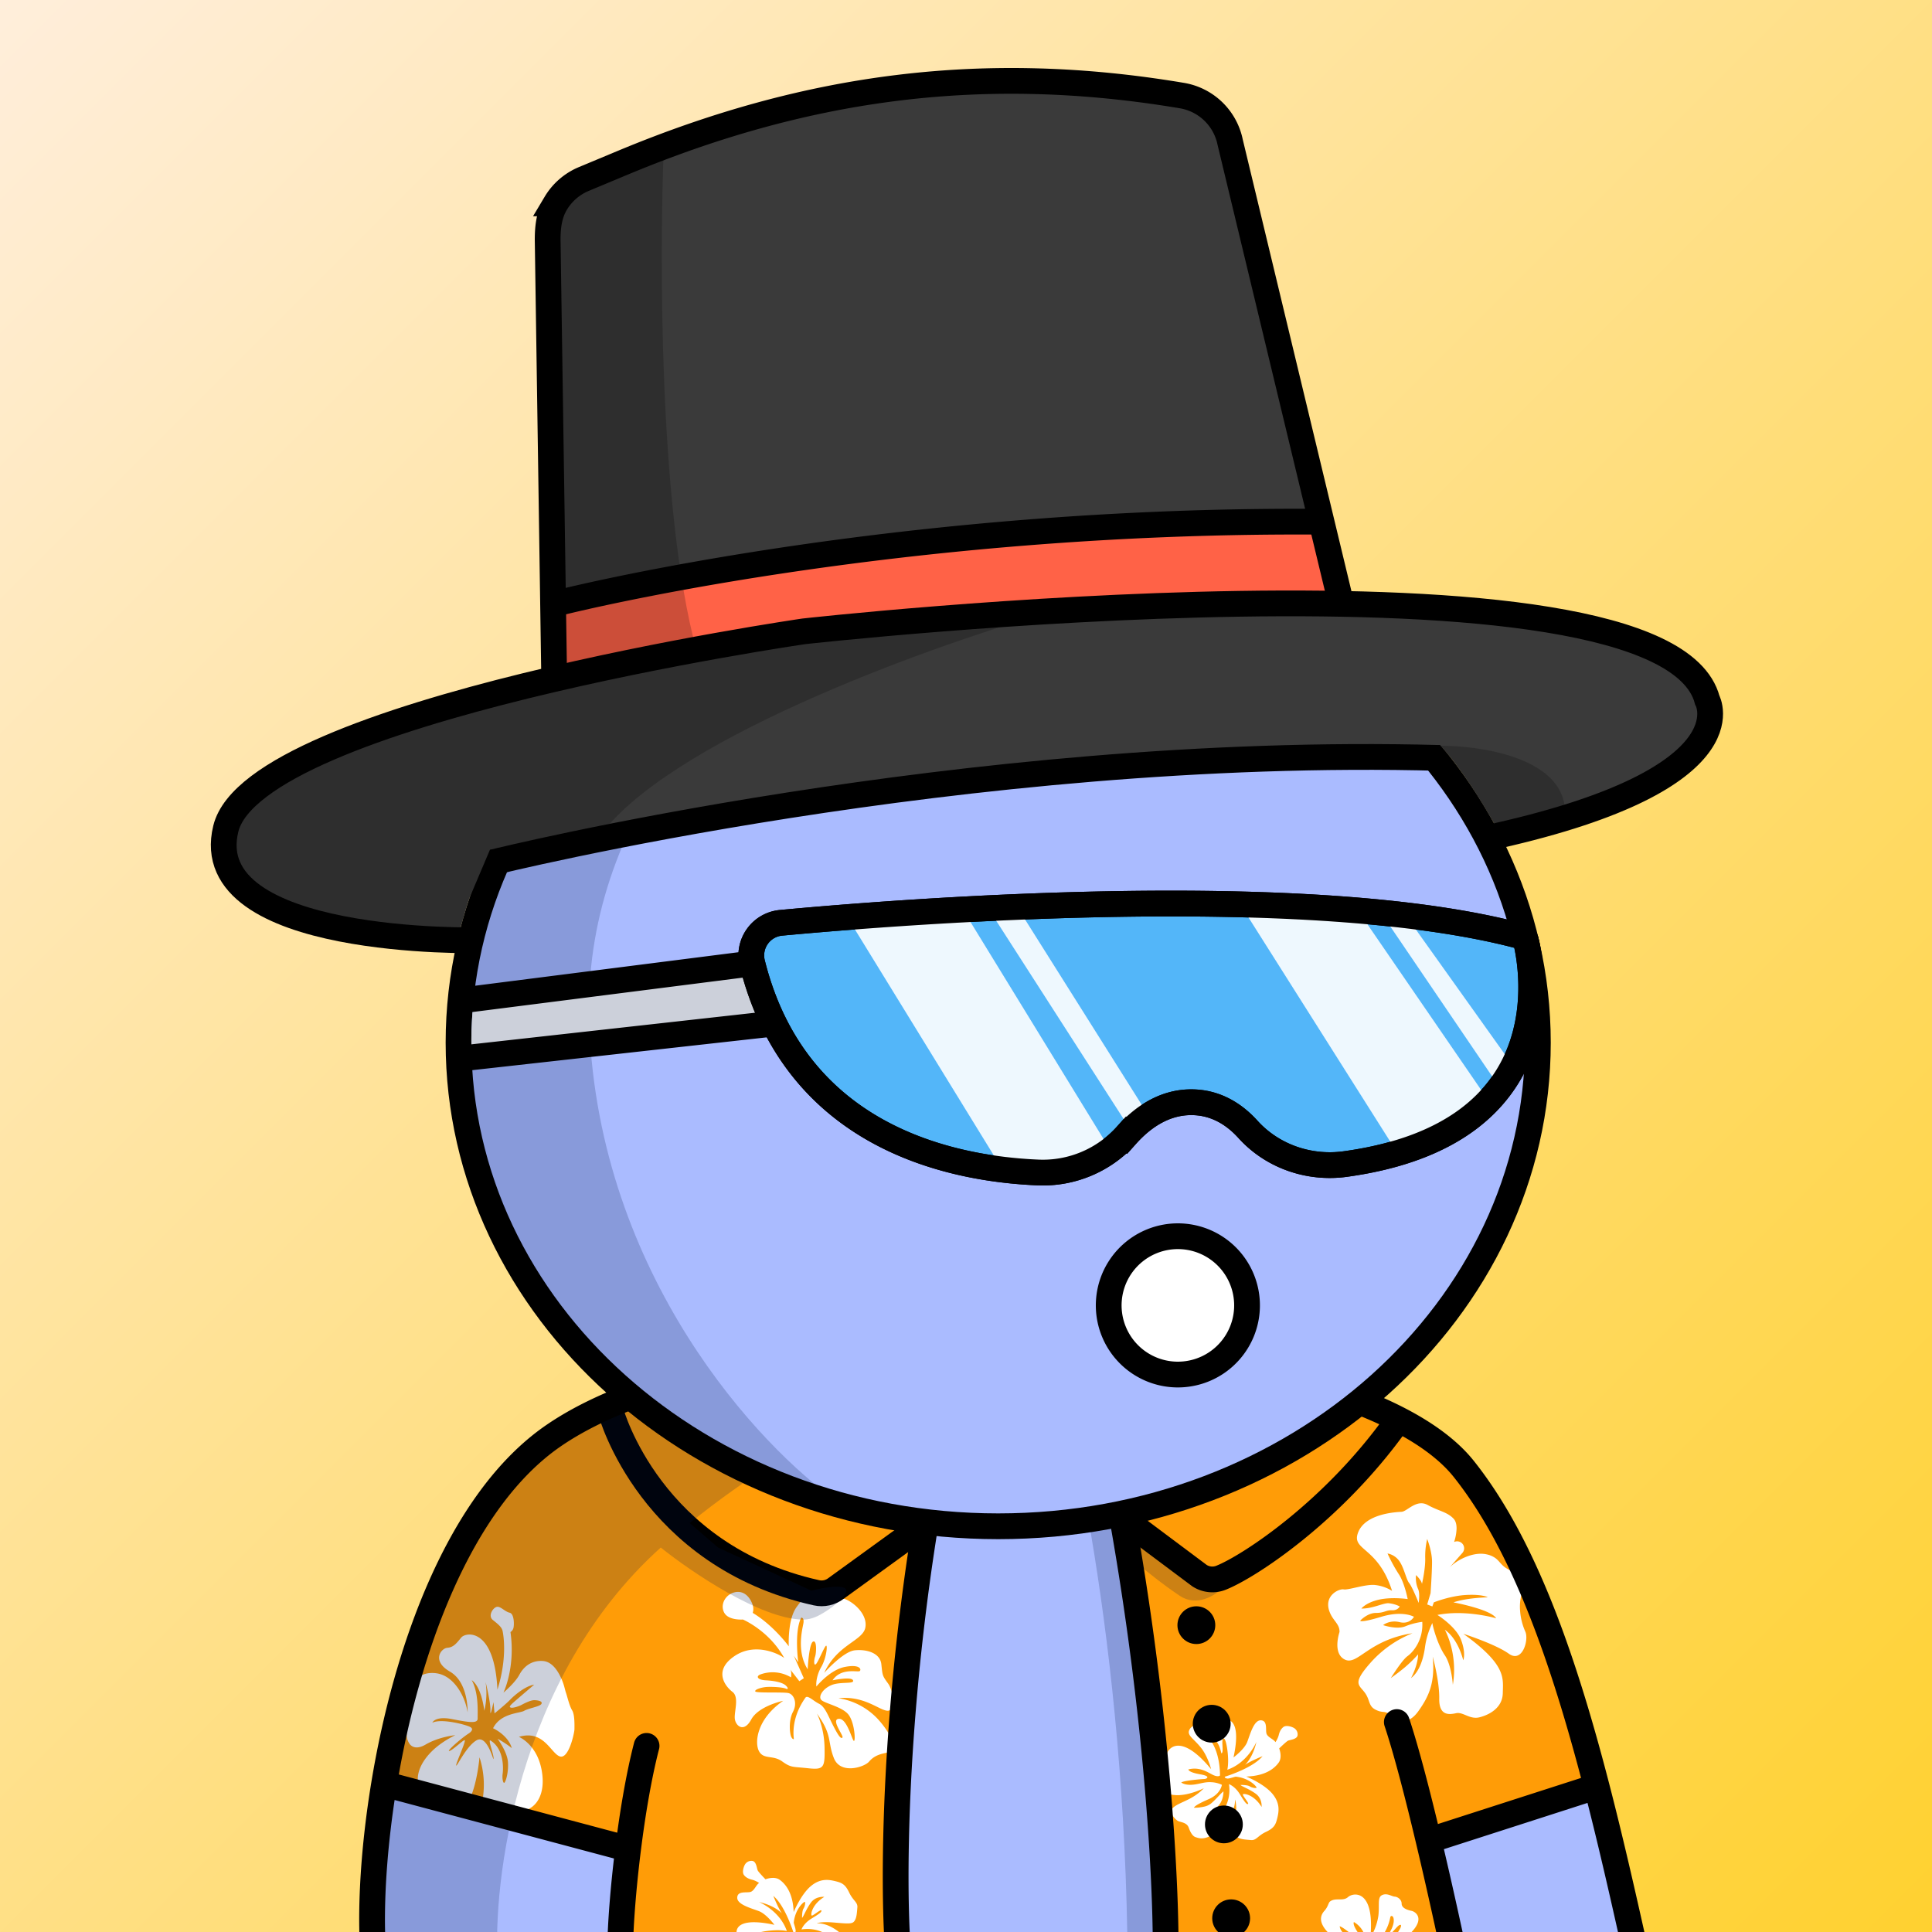 <svg
      xmlns="http://www.w3.org/2000/svg"
      preserveAspectRatio="xMidYMin meet"
      fill="none"
      viewBox="0 0 1500 1500"
    >
      <rect x="0" y="0" width="1500" height="1500" fill="#808080" stroke="none"/>
      <g>
      <path fill="url(#prefix__paint0_linear_53_28789)" d="M0 0h1500v1500H0z"/><defs><linearGradient id="prefix__paint0_linear_53_28789" x1="1500" y1="1500" x2="0" y2="0" gradientUnits="userSpaceOnUse"><stop stop-color="#FFD130"/><stop offset="1" stop-color="#FFEEDB"/></linearGradient></defs>
      <g clip-path="url(#prefix__clip0_53_28861)"><path d="M288.689 1505.46l13.36-114.71 184.06 50.66-2.67 64.05h-194.75zM1108 1433.32l14.43 70.68H1265l-32.74-114-124.26 43.32z" fill="#ABF"/><path d="M1234.09 1389.91l-1.71.53-19.66 6.06-102.72 31.64.59 2.99 13.82 69.38H480.84l4.42-40.4v-.11l2.71-24.81-101.26-29.1-13.09-3.76-10.37-2.99L315.5 1386l-21.79-6.26 10.49-35.71 13.85-47.18 11.62-44.85 47.33-84s34.09-40.25 77.5-64.5c6.671-3.83 49.624-24.73 56.86-27.35 1.771 2.12 5.65 2.14 7.63 4.06 50.51-26.71 90.16-34.99 263.51-37.21 162.67-2.07 237 34.5 266.42 47.62 3.41-2.84 6.62 2.08 9.59-1.22l62 37.24 38.21 52.88 21.53 39.85 4.57 9.09 14 27.93 35.27 133.52z" fill="#FF9C07"/><path d="M904.51 1506.46h-10.45l-190.05-.99h-2.92v-.01l-4.33-141.95 15.97-178.6.12-1.36L747 1043.5l99 8.5 29.96 130.02.49 3.1 13.58 85.27 8.65 87.59 4.16 108.97 1.67 39.51z" fill="#ABF"/><path d="M659.27 1469.31c-3.06-6.46-5.75-7.56-10.761-8.78-5.01-1.21-11.74-2.44-19.32 4.15-7.58 6.6-13 19.88-13 19.88-.49-15.25-6.6-22.08-10.88-25.12-4.28-3.05-11-.37-11-.37s-5.26-5.37-6-6.84c-.74-1.46-.999-7.07-4.279-7.43a5.843 5.843 0 00-3.338.61 5.83 5.83 0 00-2.412 2.38c-.73 1.23-2.441 5.74-.611 8.06 1.83 2.31 4.52 3.17 6.72 3.67 1.78.55 3.465 1.37 5 2.43-2.33 1.34-3.79 6.22-6.85 6.98-3.06.77-10-.99-10.15 4.4-.15 5.4 11.13 8.29 16.87 10.49 5.74 2.19 12 10.61 12 10.61-25-5.38-29.56 1.18-29.4 5.99h17.47a41.03 41.03 0 015.81-1.16c10.52-1.46 15.77 0 15.77 0-5.5-15.96-21.64-22.54-21.64-22.54 12.36 2.81 17.46 8.46 17.83 8.87-3.17-4.64-6.699-13.63-6.699-13.63 8.35 6.98 14.399 24.56 15.649 28.46.16.49.24.76.24.76s.69.28 1.15-.76c.151-.37.252-.76.3-1.16.22-1.54-1.539-5.98-1.459-6.63 1.1-10.69 7.94-16.28 8.55-16.03.61.25.25 3.29-1 5.23-1.25 1.95-1.101 7.21-1.101 7.21 1.22-1.1 3.061-6.6 6.851-11.83 3.79-5.24 10.419-4.48 10.419-4.48-9.9 5.98-10.879 14.51-9.659 14.51 1.22 0 6.849-4.99 7.339-3.99.49 1-1 2.32-7.46 6.22s-7.949 8.54-7.949 8.54a29.007 29.007 0 0117.139 2.48h12.59c-10.43-8.42-17.88-7.14-17.88-7.14s2.45-1.69 14.06-.65 13.821 1 15.401-1.52c1.58-2.51 1.719-6.1 2.079-10.24.36-4.14-3.339-5.16-6.389-11.63zm-43.161 31.15c.16.49.24.76.24.76s.69.28 1.15-.76h-1.4.01zM1080.58 1500.46h-1.77 1.77zm-33.96-27.59c-4 3.62-9.77.08-14.09 3.53-1.16.93-1.38 3.99-4.32 7.24-2.94 3.25-4.67 8.45 2.16 15.96.27.29.54.58.82.86h11.36c-2.41-2.89-2.41-4.91-2.41-4.91 1.35.29 4.52 2.54 7.56 4.91h6.62c-4.72-6.91-3.12-8.18-3.12-8.18 3.27 1.92 5.89 4.77 7.52 8.18h5.53c2.11-33.69-13.8-31.08-17.63-27.58v-.01zm34 27.59c1.6-1.5 3.57-3.99 4.93-5.17 2-1.71 4-1.22-.4 5.17h10.37c11-11.15 3.36-16.28.39-16.88-3.74-.75-7.68-2.34-7.68-5.62 0-3.27-3.28-5.34-5.44-5.43-2.16-.09-5.79-3-9.68-1.21-3.89 1.79-1.91 7.41-2.94 16.04a44.93 44.93 0 01-4.07 13.1h8.82a35.52 35.52 0 004.5-11.97c.34-1.55 2.93-1.55 2.68 3.19-.19 3.49-2.2 7.11-3.25 8.79M1004.43 1341.5c-1.22-.72-5.74-2.43-8.06-.61-2.32 1.83-3.18 4.52-3.68 6.72a18.917 18.917 0 01-2.44 4.99c-1.34-2.32-6.23-3.78-7-6.84-.77-3.05 1-9.97-4.4-10.11-5.4-.14-8.31 11.09-10.51 16.83-2.2 5.73-10.64 11.97-10.64 11.97 4.69-21.63.34-27.93-4.06-29.12a7.424 7.424 0 00-5.6.85c-3.18 2.1-7.09 3.76-9.41 1.43-2.32-2.32-6.11-1.46-7.7 0-.302.26-.639.48-1 .65-2 1.07-5.49 2-6.72 5.33-1.47 3.99 3.91 6.58 9.29 13.42 5.38 6.83 7.82 16.59 7.82 16.59-17.07-20.71-27.16-20.05-31.74-15.96a8.795 8.795 0 00-3 5.7c-.19 4.25-4.37 6.13-6.4 9.45-.579.9-.942 1.93-1.06 2.99-.1 1 .69 2.24 1.33 4.21.422 1.29.674 2.64.75 3.99.24 4.23 2.51 8.91 11.74 9.68.35 0 .72.06 1.1.08 10.14.49 21.64-5.37 21.64-5.37-8 8.37-16.73 10.25-22 13.68-.42.27-.82.55-1.19.84-4.42 3.46-.42 8.19 2 10.14.312.27.647.51 1 .71 2 1.1 7 1.1 8.44 5.25 1.44 4.15 3.3 6.83 5.5 7.44 2.2.61 8.68 3.9 20.3-8.18a43.526 43.526 0 006.85-9.07c4-7.25 3.2-12.03 3.2-12.03s1.1 1.61 1 8.38c0 1.59-.12 3.45-.31 5.65-1 11.59-1 13.79 1.52 15.37 2.52 1.59 6.12 1.71 10.27 2.08 4.15.37 5.14-3.29 11.62-6.35 6.48-3.05 7.58-5.73 8.8-10.73 1.22-5 2.44-11.71-4.16-19.28-6.6-7.56-19.92-12.97-19.92-12.97 15.28-.47 22.12-6.58 25.18-10.85 3.06-4.27.37-10.97.37-10.97s5.38-5.25 6.84-5.99c1.46-.74 7.09-1 7.46-4.27.13-1.15-.09-2.3-.63-3.32a5.76 5.76 0 00-2.39-2.4zm-53.5 37.91s-.45 1.12 1.93 1.45c1.54.22 6-1.53 6.65-1.45 10.7 1.1 16.32 7.92 16.07 8.52-.25.61-3.3.25-5.26-.99-1.96-1.25-7.21-1.1-7.21-1.1 1.1 1.22 6.6 2.99 11.86 6.82s4.52 10.25 4.52 10.25c-6-9.88-14.54-10.86-14.54-9.64 0 1.22 5 6.84 4 7.32-1 .49-2.32-.99-6.24-7.44-.11-.19-.22-.37-.34-.54-3.83-5.98-8.21-7.39-8.21-7.39a29.167 29.167 0 01-3.55 19.15c-2.57 4.51-8.19 4.88-8.19 4.88s-.12-3.05 3.79-7.56 3.67-10.85 3.67-10.85c-2.33 1.7-5.63 6.09-9.78 9.5a13.149 13.149 0 01-5.2 2.33c-2.625.59-5.309.88-8 .85.69-1 1.68-2 6.85-4.52 1.3-.63 2.87-1.35 4.77-2.19 9.41-4.15 10.14-11.09 10.14-11.09a21.186 21.186 0 00-7.73-2c-.42 0-.86-.06-1.31-.07-5.38-.13-9.78 2-15.16 2.07-5.38.07-7.34-1.83-7.34-1.83 2.45-1.58 16.63-2.68 18-2.68 1.37 0 5.87-2.08-3.42-3.66-9.29-1.59-9.05-3.78-9.05-3.78 9.66-2.44 16.14 3.17 19.93 4.64 3.79 1.46 4.65 0 4.65 0-.25-18.06-6.48-25.86-7.34-27.2-.86-1.34 1-3.17 4.16.36s4.16 9.64 4.16 9.64c1.83.12.61-6.59.85-9.52.24-2.93 2.34-3.9 3.81 6.59 1.47 10.5 0 15.74 0 15.74 16-5.49 22.6-21.59 22.6-21.59-2.81 12.28-8.44 17.38-8.9 17.79 4.66-3.17 13.67-6.7 13.67-6.7-7.84 9.46-29.31 15.93-29.31 15.93v-.04zM444.19 1327.87c-2.15-3.47-3.8-10.9-4.8-13.7-1-2.8-1.4-7.08-5-13.87-3.6-6.78-7.95-10.41-13.07-10.72-5.46-.34-13.07 1.31-18.2 10.89-3.29 6.14-12.25 13.7-12.25 13.7s9.43-19.16 5.46-47.05a5.17 5.17 0 002.15-2.63c.83-2 1-11.57-2.81-12.39-3.81-.83-7.28-5.45-10.26-4.45-2.98.99-6.62 6.98-2.81 10.06s6.95 5.45 7.61 8.58c.66 3.13 3.81 20.64-4 45.56-2.32-48.19-24.49-44.89-28.13-40.44-3.64 4.45-6 7.6-10.76 7.93-4.76.33-12.57 10.07 2 18.49 14.57 8.42 13.73 31.69 13.73 31.69-1.65-11.56-10.09-28.39-24.15-30.38a22.813 22.813 0 00-5.09-.18c-1.425.1-2.832.37-4.19.81-7.58 2.51-10.9 10.03-9.92 18.03 1.33 10.73-2.65 15.35-3.8 25.42-.146 1.24-.19 2.49-.13 3.73 0 2.73.927 5.38 2.63 7.51 2.45 2.71 6.53 3.23 12.06 0 10.42-6.1 23-7.26 23-7.26-24.31 11.89-31.71 29.32-28.31 38.52a9.71 9.71 0 001.92 3.22 9.68 9.68 0 003.19 2.22c1.204.51 2.5.78 3.81.77 15.55.5 8.6 12.56 21.67 12.56 2.94 0 5.39-2 7.43-5.17a29.678 29.678 0 001.94-3.55c5.48-11.8 7.18-31.4 7.18-31.4a69.177 69.177 0 012.23 33.77c-.154.75-.348 1.49-.58 2.21-.21.64-.344 1.29-.4 1.95-.37 4.65 3.6 7.98 8.84 6.48a13.288 13.288 0 004.25-2.72c1.79-1.49 3.58-3.09 5.18-3.58.324-.1.661-.15 1-.14.925.08 1.807.43 2.54 1 1.91 1.31 4.1 3.33 9.53 2.75.32 0 .62-.08.93-.13 10.55-1.7 18.31-13.15 14.61-32.22-3.81-19.65-17.54-25.25-17.54-25.25 19.36-5.78 24.82 12.87 31.77 15.18 6.95 2.32 11.35-18.46 11.35-21.11 0-2.64.34-11.22-1.81-14.69zm-23.82-4.99c-1.16 2.14-9.93 3.34-13.41 5.39-3.48 2.04-18.25 1.66-24.14 13.54 0 0 11.57 5.17 14.54 15.41a79.012 79.012 0 00-11.08-7.27s7.61 10.07 8.11 18.32c.5 8.25-1.82 15.19-2.82 15.85-1 .66-1.82-3.63-1.32-6.98.5-3.35 1.39-19.05-9.34-25.76-2.57-1.61 3 11.89 2.23 14.37-.23.7-5.13-19.32-13.24-14.53-8.11 4.79-15.23 20.8-15.72 19.48-.49-1.33 8.44-20.31 6.45-19.65-1.99.66-9.93 8.42-11.91 8.42-1.98 0 10-10.33 14.89-13.42 1.1-.69 5.3-3.48 1-5.45-4.06-1.88-22.16-6.52-28.95-3.09.1-.26 2.31-5.36 15.37-2.8 13.41 2.64 19.81 3.52 19.82-.39 0-6.79.7-20.08-4.59-29.82 0 0 7.11 3.68 9.76 23.72a58.41 58.41 0 001-22.29c.33 1.32 4 16.14 3.72 22.29-.26 6.43 2.39-6.71 2.39-6.71l.82 8.75s8.77-7.1 12.08-10.56c3.31-3.47 11.92-10.74 18.7-11.73 0 0-9.27 7.92-14.07 12.05-4.8 4.13-5.79 5.28-4 5.78s6.46-1.16 8.28-2.14c1.82-.99 6.95-3.64 9.76-3.64 2.81 0 6.82.75 5.67 2.86zM1184.22 1266.72a48.3 48.3 0 01-4-15.84c-.36-3.86-.11-7.75.74-11.53.71-2.59.99-5.29.85-7.98-.1-1.74-.55-3.45-1.34-5.01-.79-1.57-1.89-2.95-3.23-4.08-1.51-1.28-3.2-2.35-5-3.18-6.43-3.05-7.48-6.54-11-9.24-2-1.45-4.28-2.47-6.7-2.99-10.24-2.5-23.18 3.99-29.07 10.12.9-1 4.87-5.64 9.88-11.25a5.45 5.45 0 001.4-3.38c.05-1.26-.33-2.49-1.08-3.5a5.456 5.456 0 00-3.06-2.02c-1.22-.3-2.51-.17-3.65.37a36.32 36.32 0 001.92-10.58c0-2.88-.58-5.71-2.38-7.58-5.07-5.29-11.3-5.75-20.06-10.58-8.76-4.83-15.9 5.06-20.28 5.29-4.38.23-27.88 1.38-33.65 15.86-5.77 14.49 15.21 10.58 26.28 45.52a31.484 31.484 0 00-13.83-4.6c-7.61-.45-20.28 4.14-23.74 3.46-3.46-.69-15.93 4.78-10.83 17.7 2.71 6.88 7.83 9.2 7.6 15.41 0 0-5.76 16.55 4.15 21.38 9.91 4.83 18.21-15.18 52.55-20.46a86.43 86.43 0 00-32.27 22.53c-14.52 16.32-9.68 17.24-5.07 23.23 4.61 5.98 2.77 10.57 8.53 13.56 5.76 2.98 6.68.45 11.52 3.91 4.84 3.45 12.91 9.65 21.67-2.53 8.76-12.18 13.14-22.76 11.29-42.54 0 0 5.3 19.09 5.07 32.66-.23 13.56 7.84 12.41 13.14 11.26 5.3-1.15 10.6 5.06 18 3.22 7.4-1.83 18-7.13 18.2-18.85.2-11.73 3-21.85-30.63-45.99.75.23 24.81 7.99 35.24 15.4 10.54 7.66 15.84-10.74 12.84-17.17zm-68.22-12.88s14.52 8.98 18.44 19.54c3.92 10.57 1.61 15.64 1.61 15.64s-3.69-16.33-14.29-23.68c0 0 10.37 18.16 6.22 42.76 0 0-.92-15.17-6.22-22.94-5.3-7.78-9.22-21.39-9.68-25.07a61.146 61.146 0 00-5.76 19.08c-1.61 11.5-5.53 19.77-10.83 23.68 0 0 5.3-9.42 5.53-18.38-3.22 3.6-6.69 6.98-10.37 10.11-5.37 4.47-10.53 8.06-10.82 8.26.26-.43 8.8-14.06 12.89-16.96 4.09-2.89 12.45-12.19 11.53-26.67-4.51.58-8.92 1.74-13.14 3.45-6.69 2.76-17.29-.92-17.29-.92s5-4.22 12.91-2.3c7.91 1.91 11.06-4.17 11.06-4.17s-8.53-5.1-25.35 0c-16.82 5.09-16.36 2.99-16.36 2.99s5.53-5.99 12.21-5.99c6.68 0 7.84-2.3 12.45-2.07 4.61.23 6-2.99 6-2.99a24.8 24.8 0 00-8.76-2.48c-4.23-.14-12.67 4.37-21 4.14 0 0 3.46-4.6 13.6-6.89 10.14-2.3 22.35-.46 22.35-.46s-2.53-12.88-6.91-19.32c-3.31-5.14-6.23-10.53-8.76-16.1 3.74.71 7.06 2.86 9.22 5.99 3.69 5.29 5.3 14.24 7.6 17.01 2.3 2.76 7.38 15.4 7.38 15.4s1.15-7.58-.46-10.8c-1.46-3.4-2.02-7.13-1.61-10.81 0 0 4.37 4.14 4.61 6.9 0 0 2.76-11.73 2.53-19.96-.13-5.03.38-10.06 1.54-14.96 0 0 3.76 9.43 3.76 17.71 0 8.28-1.15 24.37-1.15 24.37l-2.61 8.74 4 1.55 1.15-3.17s12.45-5.06 25.13-5.74c12.68-.69 16.82 1.83 16.82 1.83s-15.9.23-26.73 3.91c0 0 29.5 5.52 33.18 12.42.01-.12-23.96-7.02-45.62-2.65zM681.229 1334.32a53.077 53.077 0 00-30.23-15.84c19.85-2.07 31.34 9.14 37.76 9.71.21.02.421.02.63 0 5.84-.15 4.69-13.11.92-19.85-.275-.5-.582-.98-.92-1.44-4.47-6.12-4.14-5.99-5.13-14.86-.99-8.87-11.75-11.72-20.68-10.73-8.93.99-23.2 16.96-23.65 17.49 10.09-22.11 29.94-24.75 31.92-35.15 1.98-10.4-9.6-20.31-16.71-22.46-7.11-2.14-13.24 2.15-19.53-1.15-6.29-3.31-10.09-2.15-17.2 7.76-7.11 9.9-6 30.38-6 30.38s-11.75-16.19-28-25.94a10.08 10.08 0 00-.24-6.73c-2.14-5.98-7-10.97-14-9.2-7.39 1.94-11.25 9.98-7.77 15.97 3.48 5.98 14.39 5.11 14.39 5.11s20.36 8.58 32.1 29.93c-2.81-2.47-22-12.88-38.72-1.48-16.72 11.39-6.94 23.6-1.48 27.73 5.46 4.13 1.15 15.52 1.82 20.95.67 5.44 7 11.07 12.74.5 5.74-10.56 24.82-14.52 24.82-14.52-20.85 14.35-22.34 32.84-18.7 39.28 3.64 6.45 10.75 2.64 17.87 7.75 7.12 5.12 8.11 4 20.35 5.35 12.24 1.36 12.91-.72 12.58-16.4-.32-15.19-5.61-25.43-5.94-26.06 12.22 16.66 8.09 21.77 13.22 34.64 5.13 12.87 23.66 6.98 27.3 2.64 3.14-3.69 6.89-5.43 12.1-6.58.84-.19 1.71-.36 2.63-.52 5.27-.92 5.18-8.14-1.7-18.15a72.684 72.684 0 00-6.55-8.13zm-18.23 17.34c-1.32 0-5.29-17.67-11.75-17.17s4 13.21 2.82 14.53c-1.18 1.32-3.15-1.32-7.28-9.41-4.13-8.09-6.29-14.53-10.93-16.84-4.64-2.31-8.93-7.09-10.59-4.62-1.66 2.48-10.92 15.03-8.93 32.03 0 0-.83.65-2-1.66-1.17-2.32-2.31-12.54 1.33-19.47 3.64-6.94.66-13.54-3.48-14.53-4.14-.99-25.15.16-25.81-1.32-.66-1.47 5.13-3.3 9.43-3.47 4.3-.17 12.41.17 15.06 1.65 0 0 2 0-.66-2.64-2.66-2.63-9.43-3.83-15.72-4.15-6.29-.32-7.94-3.11-4-4.6a27.806 27.806 0 0123.66 2.31s.73-4.06-.55-6.07l7 9.04 3.48-2.3-7.78-17.5 3.47 5.12s-3.3-23.95 2.32-34.67c0 0 2.48-.17 1.66 4.46-.82 4.63-5.44 21.79 3.32 35.65 0 0 1-19.81 4.12-21.46 3.12-1.64 2.65 8.75 1.66 11.56-.99 2.8-1.14 7.76.75 5.77 1.89-1.98 6.69-14.19 7.85-14.19 1.16 0 0 9.9-3.81 16.51-3.81 6.6-4.13 12.87-3.8 15.18 0 0 10.42-12.88 22-15.18 11.58-2.31 13.07 1.81 11.74 3.13-1.33 1.32-14.39-2.99-21.18 7.24 0 0 14.56-3.15 15.89 0 1.33 3.16-9.6.85-16.55 3.65-6.95 2.81-10.59 8.92-8.11 11.56 2.48 2.63 14.9 4.99 20.36 10.56 5.46 5.58 6.36 21.3 5.01 21.3z" fill="#fff"/><path d="M955.86 1503.99c8.113 0 14.69-6.56 14.69-14.65 0-8.1-6.577-14.66-14.69-14.66s-14.69 6.56-14.69 14.66c0 8.09 6.577 14.65 14.69 14.65zM950.229 1431.12c8.113 0 14.69-6.56 14.69-14.65 0-8.1-6.577-14.66-14.69-14.66s-14.69 6.56-14.69 14.66c0 8.09 6.577 14.65 14.69 14.65zM940.77 1352.94c8.113 0 14.69-6.56 14.69-14.66 0-8.09-6.577-14.65-14.69-14.65s-14.69 6.56-14.69 14.65c0 8.1 6.577 14.66 14.69 14.66zM928.85 1276.43c8.113 0 14.69-6.57 14.69-14.66s-6.577-14.65-14.69-14.65-14.69 6.56-14.69 14.65 6.577 14.66 14.69 14.66z" fill="#000"/><path d="M474.52 1096.88S505.1 1208 633.89 1236.62c2.646.59 5.391.58 8.036-.01 2.645-.6 5.126-1.77 7.264-3.43l71.31-51.68" stroke="#000" stroke-width="20" stroke-miterlimit="10"/><path d="M512.998 1201.5c-112.2 101-130.834 261-126.5 323l-99.502-13c-1.6-110.8 39-247.5 59.5-302l39.501-52.5 15.5-20.5 66.5-42.5L588 1059l119-14.5h40l-7 28c-30.667 6.33-115.3 38-204.5 110l22 19L630 1235c11-3 33.1-6.5 25.5 3.5-5.262 6.92-13.224 12.17-19.174 15.41-4.112 2.23-8.658 3.65-13.337 3.54-32.747-.75-85.962-36.73-109.991-55.95zM875.5 1546.5c1.2-247.2-42.833-449.33-62.5-502h29.5l33 134 17 142.5 13.5 181-30.5 44.5zM916 1239c13.2 8.8 27.5-.33 33-6l-66.5-43v23.5c5.667 4.83 20.3 16.7 33.5 25.5z" fill="#001647" fill-opacity=".2"/><path d="M871.551 1178.62l59.7 44.67a18.204 18.204 0 008.155 2.87c2.91.3 5.847-.11 8.565-1.19 21.93-8.71 86.519-51.18 135.529-119.47" stroke="#000" stroke-width="20" stroke-miterlimit="10"/><path d="M289.5 1512.5c-1.945-32.91.63-78.44 8.731-127.5M1269 1511.5c-9.45-42.52-19.03-84.43-29.41-124.5m-155.09-50c7.13 21.39 15.88 54.92 24.69 92m18.81 83.5c-5.91-27.5-12.37-56.45-18.81-83.5m-627.69 83.5c.176-17.3 2.305-46.25 6.153-77m14.347-80c-6.054 23.37-10.893 52.41-14.347 80m621.537-6.5l130.4-42m0 0c-25.89-99.87-56.77-188.34-103.09-246.5-41.42-52-160.768-84.63-293-94.12M487.653 1435.5L298.231 1385m0 0c16.885-102.25 57.773-219.84 131.769-270.5 68.06-46.6 191.343-69.22 317-70.91m158 467.91c.167-71.08-11.9-263.62-61.5-465.12m0 0a1136.085 1136.085 0 00-96.5-2.79m-50 468.91c-4.833-69.77-1.6-261.24 50-468.91" stroke="#000" stroke-width="20" stroke-linecap="round"/></g><defs><clipPath id="prefix__clip0_53_28861"><path fill="#fff" d="M0 0h1500v1500H0z"/></clipPath></defs>
      <g clip-path="url(#prefix__clip0_299_662)"><path d="M775 1185c231.41 0 419-168.12 419-375.5 0-207.383-187.59-375.5-419-375.5-231.407 0-419 168.117-419 375.5 0 207.38 187.593 375.5 419 375.5z" fill="#ABF"/><path d="M457.5 796c7.6 194 131.833 327.5 193 370l-130-55.5L438 1034l-57.5-89.5-27-106 11-104L394 662l45-82.5 83.5-69.5 109-54.182 28.5-1C569.452 513.314 451.119 633.132 457.5 796z" fill="#001647" fill-opacity=".2"/><path d="M775 1185c231.41 0 419-168.12 419-375.5 0-207.383-187.59-375.5-419-375.5-231.407 0-419 168.117-419 375.5 0 207.38 187.593 375.5 419 375.5z" stroke="#000" stroke-width="20"/></g><defs><clipPath id="prefix__clip0_299_662"><path fill="#fff" d="M0 0h1500v1500H0z"/></clipPath></defs>
      <g clip-path="url(#prefix__clip0_53_29421)"><path d="M914.5 1067.2a53.704 53.704 0 0049.612-33.15 53.7 53.7 0 00-39.136-73.217 53.701 53.701 0 00-55.126 22.834 53.696 53.696 0 00-4.962 50.383 53.569 53.569 0 0011.64 17.42 53.673 53.673 0 0017.422 11.64 53.676 53.676 0 0020.55 4.09z" fill="#fff" stroke="#000" stroke-width="20" stroke-miterlimit="10" stroke-linecap="round"/><path d="M764.05 841.24c31.336 0 56.74-25.404 56.74-56.74 0-31.337-25.404-56.74-56.74-56.74-31.337 0-56.74 25.403-56.74 56.74 0 31.336 25.403 56.74 56.74 56.74zM1048.19 841.24c31.34 0 56.74-25.404 56.74-56.74 0-31.337-25.4-56.74-56.74-56.74-31.34 0-56.74 25.403-56.74 56.74 0 31.336 25.4 56.74 56.74 56.74z" fill="#fff" stroke="#000" stroke-width="20" stroke-miterlimit="10"/><path d="M764.05 797.5c7.18 0 13-5.82 13-13s-5.82-13-13-13-13 5.82-13 13 5.82 13 13 13zM1048.19 797.5c7.18 0 13-5.82 13-13s-5.82-13-13-13-13 5.82-13 13 5.82 13 13 13z" fill="#000"/></g><defs><clipPath id="prefix__clip0_53_29421"><path fill="#fff" d="M0 0h1500v1500H0z"/></clipPath></defs>
      <g clip-path="url(#prefix__clip0_53_26750)"><path d="M367.752 776.001s-3.28 28.45-1 45.76c2.44 18.17 1-1 1-1l33.42-7 66.7-6.4 126.25-16-16.45-38.56-209.92 23.2z" fill="#CCD0DA"/><path d="M606.318 716.472c95.222-8.873 410.972-33.645 575.062 10.575 1.66.448 2.89 1.625 3.3 3.297 4.9 19.994 29.97 149.958-140.21 173.418-28.09 3.88-56.602-5.94-75.622-27-10.05-11.11-24.47-21-44-21-21.81 0-38.66 12.64-50.2 25.56a87.103 87.103 0 01-68.66 29c-69-2.89-188.31-28-221.92-162.37a25.404 25.404 0 0122.25-31.48z" fill="#53B6F9" stroke="#000" stroke-width="20" stroke-miterlimit="10"/><path d="M656 709.001l89-7 116.798 190.464-32.298 16.536-47.5 5-126-205zM766.638 704.27h23.144L891 865l-14 11-110.362-171.73zM961.076 699.264L1053 705l102.75 149.657L1127 880l-40.11 18.205-125.814-198.941zM1076.5 715h18l82 115-11 16-89-131z" fill="#fff" fill-opacity=".9"/><path d="M606.318 716.472c95.222-8.873 410.972-33.645 575.062 10.575 1.66.448 2.89 1.625 3.3 3.297 4.9 19.994 29.97 149.958-140.21 173.418-28.09 3.88-56.602-5.94-75.622-27-10.05-11.11-24.47-21-44-21-21.81 0-38.66 12.64-50.2 25.56a87.103 87.103 0 01-68.66 29c-69-2.89-188.31-28-221.92-162.37a25.404 25.404 0 0122.25-31.48zM584.08 748.012L356 777.042M598.32 795L356 822" stroke="#000" stroke-width="20" stroke-miterlimit="10"/></g><defs><clipPath id="prefix__clip0_53_26750"><path fill="#fff" d="M0 0h1500v1500H0z"/></clipPath></defs>
      <g clip-path="url(#prefix__clip0_53_26093)"><path d="M1324.57 565.17c-9.32 17.15-37.98 54.33-160.57 81.33-14-25.5-30.5-51-46-68l-142.22 10.74L603.5 629l-173.12 32.64-50-1.87L366.7 692c-4.54 9.61-7 22.58-10.66 32.43-50.35-.82-147.84-11.24-174.84-44.9-6.52-8.12-4.78-34.69-2.12-45.54 2.31-9.44 24.84-31 82.25-55.86 37.48-16.22 83.53-26.88 146.32-42.31 26.47-6.5 51.19-12.43 76-17.54L511 508.5l239-30 263.5-9.5 41.53 2.56c67.89.88 109.14 5.87 153.79 13.17 86 14 114.51 49 118.82 65.46l.17.66.25.65s1.05 5.4-3.49 13.67z" fill="#3A3A3A"/><path d="M434 462.75V518l220.44-30.86L1036 469.72 1023.72 408l-220.44 11-118.15 8.46L434 462.75z" fill="#FF6247"/><path d="M427.5 193l8 271.5L610 436l215.5-22.5L1027 404 951 94l-32-19-162.5-12L610 83.5l-127.5 40-55 27V193z" fill="#3A3A3A"/><path d="M540.5 504c-28.8-106.8-28.667-306.167-25-392.5-4.167 2-18.3 7.6-41.5 14s-42 32.667-48.5 45L434 526l-85 23.5c-68.5 16.833-198.6 64.2-171 119 27.6 54.8 131.833 59.5 180.5 55l23.5-63 82-9c51.2-74.8 252.333-147.833 346.5-175l-270 27.5zM1215 628c-2.8-40.4-67.17-49.5-99-49 13.2 12 33.83 49.333 42.5 66.5L1215 628z" fill="#000" fill-opacity=".2"/><path d="M382.87 669.459s367-91 735-81M371.311 730s-218.4 5-196-86.57c22.4-91.57 448.87-153.27 448.87-153.27s667.689-74.76 701.309 53.3c0 0 35.38 63-173.2 107.67" stroke="#000" stroke-width="20" stroke-miterlimit="10"/><path d="M430.2 522.25l-5-336.25c0-10 1.21-19.65 6.25-28.11A46.002 46.002 0 01453.2 139l30.47-12.71c143.44-59.78 280.81-77.83 434-52.08a46.003 46.003 0 0137.44 36.25l86.14 358M434 468s259.7-66.27 599-62.87" stroke="#000" stroke-width="20" stroke-miterlimit="10"/></g><defs><clipPath id="prefix__clip0_53_26093"><path fill="#fff" d="M0 0h1500v1500H0z"/></clipPath></defs>
      
    </g>
    </svg>